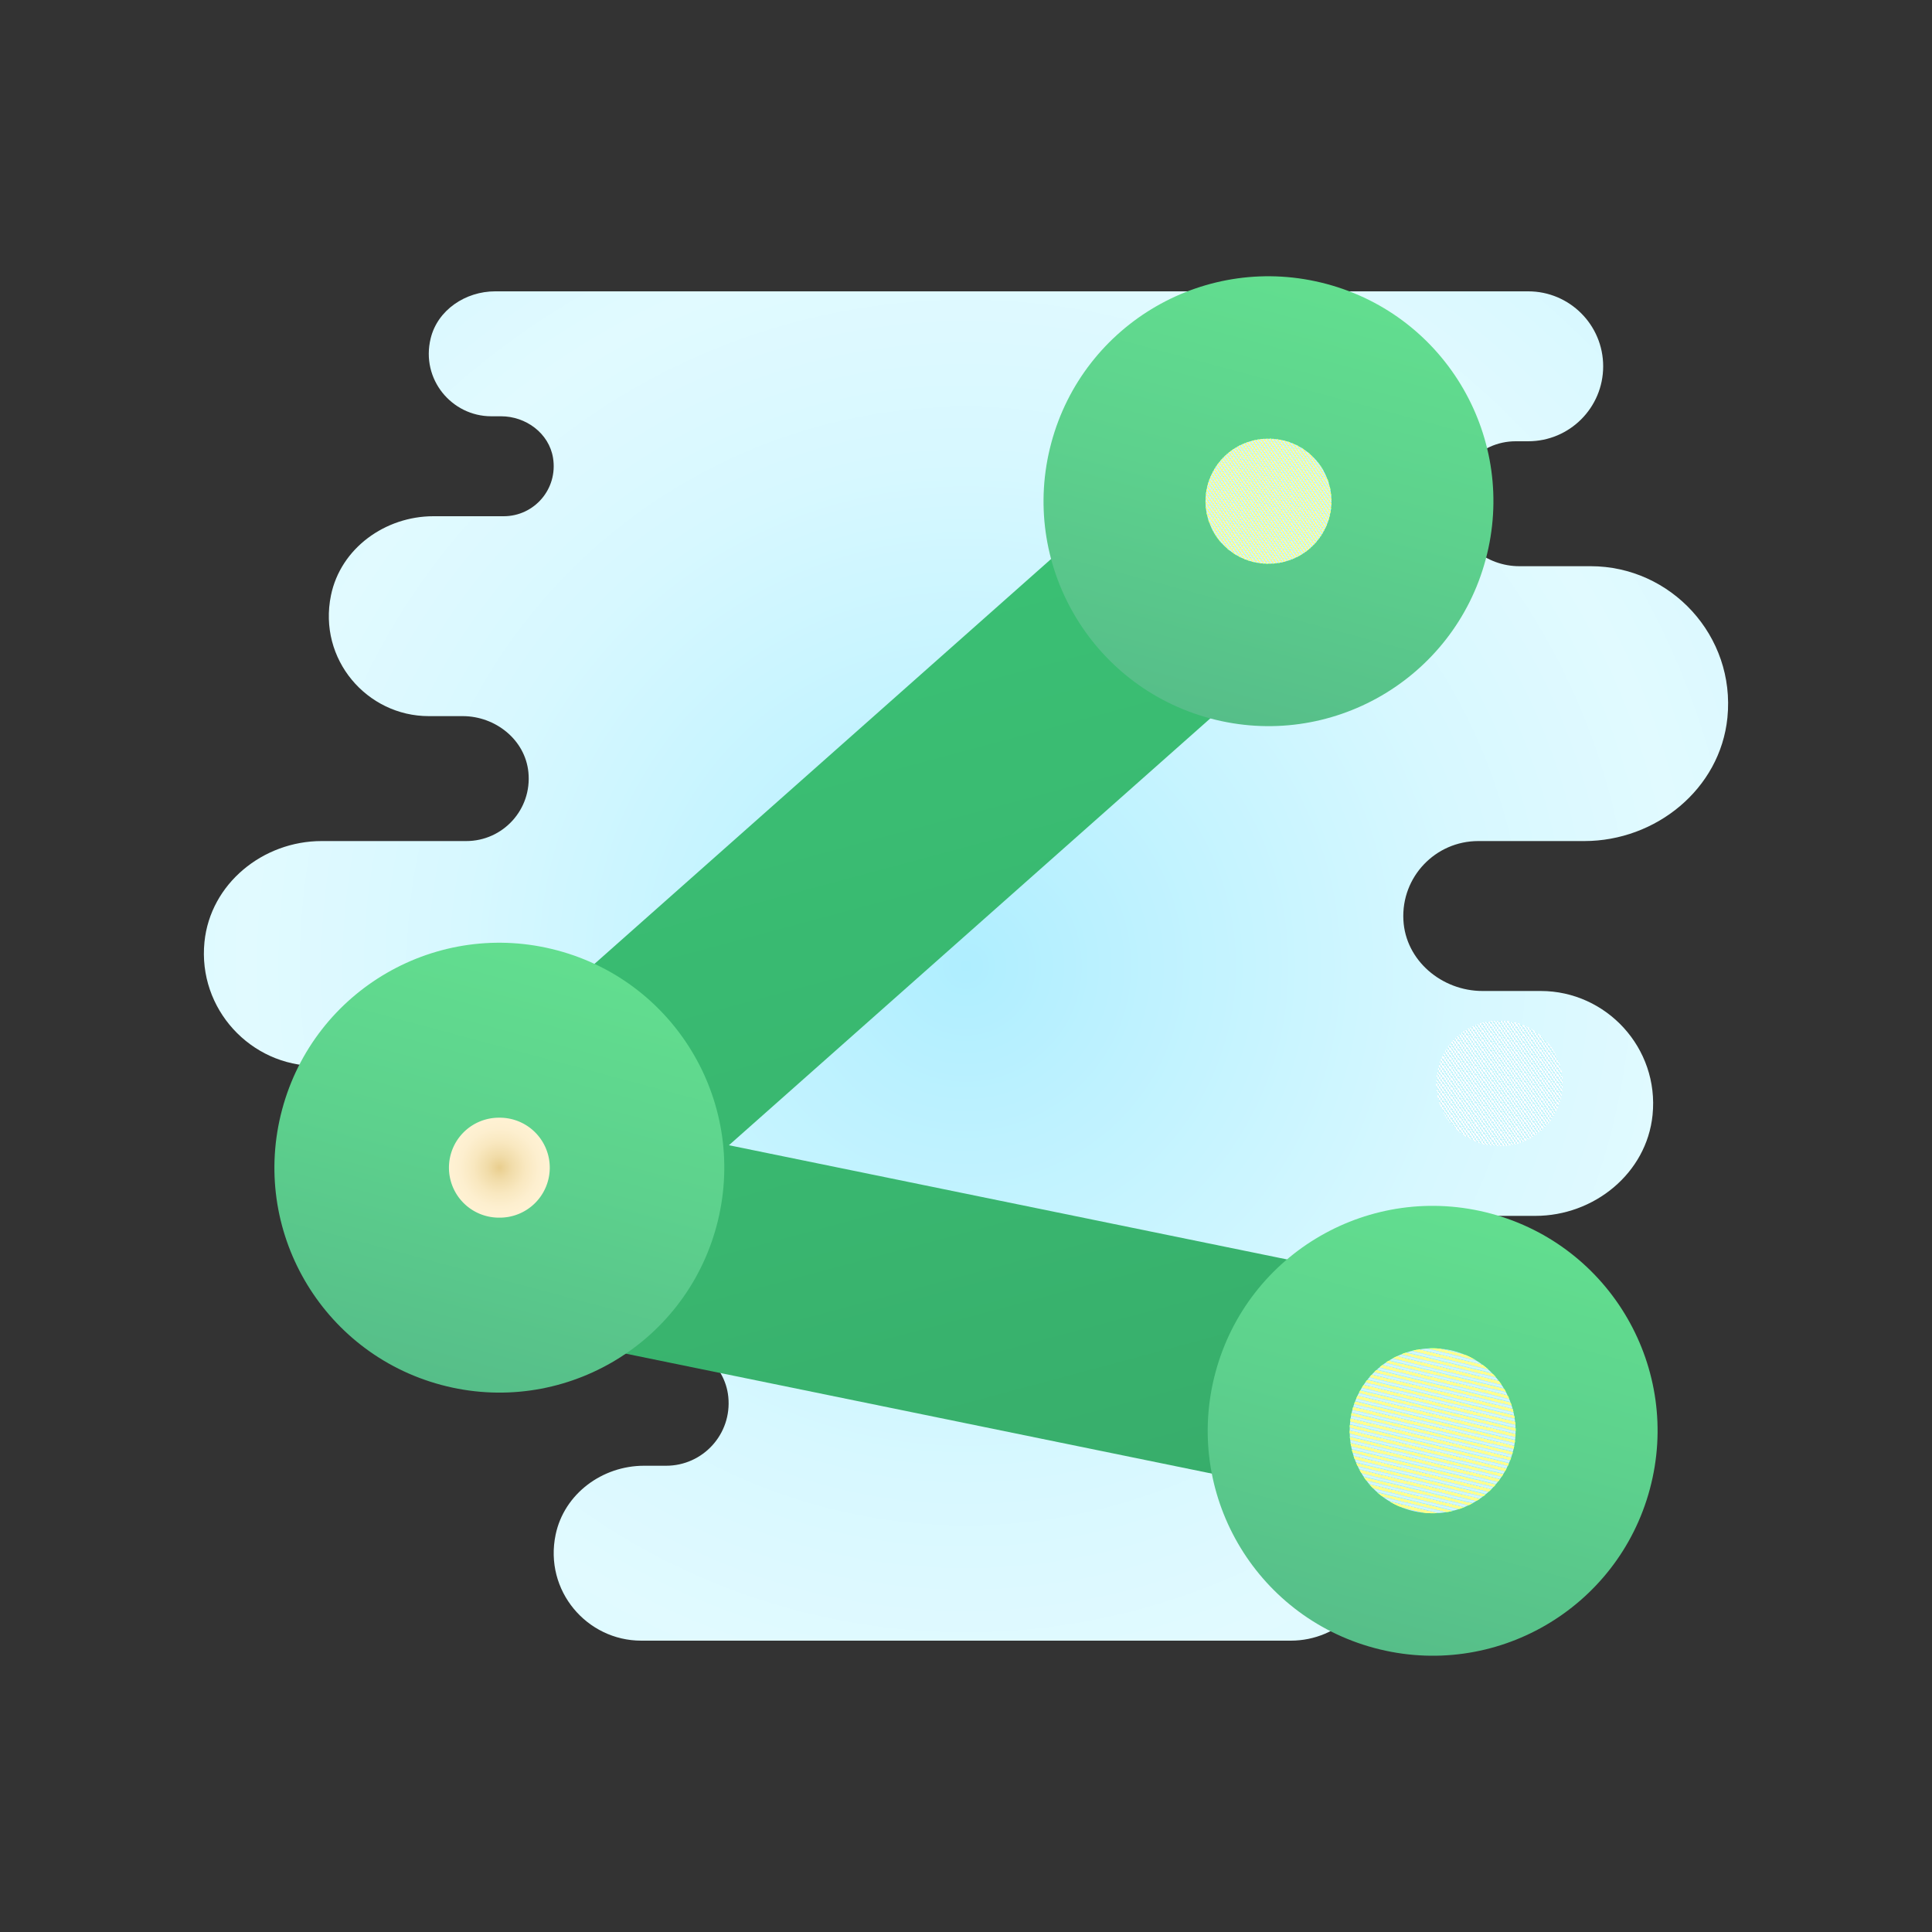 <?xml version="1.0" encoding="UTF-8" standalone="no"?>
<!-- Created with Inkscape (http://www.inkscape.org/) -->

<svg
   width="512"
   height="512"
   viewBox="0 0 512 512"
   version="1.1"
   id="svg1"
   inkscape:version="1.4.2 (ebf0e940d0, 2025-05-08)"
   sodipodi:docname="logo.svg"
   xmlns:inkscape="http://www.inkscape.org/namespaces/inkscape"
   xmlns:sodipodi="http://sodipodi.sourceforge.net/DTD/sodipodi-0.dtd"
   xmlns:xlink="http://www.w3.org/1999/xlink"
   xmlns="http://www.w3.org/2000/svg"
   xmlns:svg="http://www.w3.org/2000/svg">
  <rect x="0" y="0" width="512" height="512" fill="#333333" stroke="none"/>
  <sodipodi:namedview
     id="namedview1"
     pagecolor="#ffffff"
     bordercolor="#000000"
     borderopacity="0.25"
     inkscape:showpageshadow="2"
     inkscape:pageopacity="0.0"
     inkscape:pagecheckerboard="0"
     inkscape:deskcolor="#d1d1d1"
     inkscape:document-units="px"
     inkscape:zoom="1.6289062"
     inkscape:cx="255.69305"
     inkscape:cy="259.68345"
     inkscape:window-width="1920"
     inkscape:window-height="1050"
     inkscape:window-x="0"
     inkscape:window-y="0"
     inkscape:window-maximized="1"
     inkscape:current-layer="layer1" />
  <defs
     id="defs1">
    <inkscape:path-effect
       effect="spiro"
       id="path-effect14"
       is_visible="true"
       lpeversion="1" />
    <inkscape:path-effect
       effect="spiro"
       id="path-effect13"
       is_visible="true"
       lpeversion="1" />
    <radialGradient
       inkscape:collect="always"
       xlink:href="#qleorMOLqjiXYpxSjD5yKc_119008_gr3"
       id="radialGradient15"
       gradientUnits="userSpaceOnUse"
       gradientTransform="matrix(8.734,0,0,8.734,331.628,313.669)"
       cx="12.25"
       cy="31.125"
       fx="35.876"
       fy="31.032"
       r="23.626"
       spreadMethod="reflect" />
    <radialGradient
       inkscape:collect="always"
       xlink:href="#qleorMOLqjiXYpxSjD5yKc_119008_gr3"
       id="radialGradient16"
       gradientUnits="userSpaceOnUse"
       gradientTransform="matrix(6.622,0,0,6.622,299.74,83.16)"
       cx="12.25"
       cy="31.125"
       fx="35.876"
       fy="31.032"
       r="23.626"
       spreadMethod="reflect" />
  </defs>
  <g
     inkscape:label="Layer 1"
     inkscape:groupmode="layer"
     id="layer1">
    <radialGradient
       id="qleorMOLqjiXYpxSjD5yKa_119008_gr1"
       cx="31.5"
       cy="32"
       r="28.803"
       gradientUnits="userSpaceOnUse"
       spreadMethod="reflect"
       gradientTransform="matrix(6.622,0,0,6.622,47.411,44.1)">
      <stop
         offset="0"
         stop-color="#afeeff"
         id="stop1" />
      <stop
         offset=".193"
         stop-color="#bbf1ff"
         id="stop2" />
      <stop
         offset=".703"
         stop-color="#d7f8ff"
         id="stop3" />
      <stop
         offset="1"
         stop-color="#e1faff"
         id="stop4" />
    </radialGradient>
    <path
       fill="url(#qleorMOLqjiXYpxSjD5yKa_119008_gr1)"
       d="m 391.748,222.891 h 28.083 c 18.992,0 36.036,-13.787 37.95,-32.686 C 459.967,168.518 442.81,150.05 421.547,150.05 H 402.628 c -8.661,0 -16.548,-6.231 -17.416,-14.846 -0.993,-9.913 6.761,-18.263 16.469,-18.263 h 3.311 c 10.972,0 19.866,-8.893 19.866,-19.866 v 0 c 0,-10.972 -8.893,-19.866 -19.866,-19.866 h -215.211 -58.564 c -7.807,0 -15.257,4.9 -17.091,12.489 -2.636,10.84 5.629,20.62 16.058,20.62 h 2.602 c 6.595,0 12.714,4.51 13.773,11.019 1.344,8.297 -5.019,15.469 -13.065,15.469 h -18.621 c -12.767,0 -24.594,8.463 -27.163,20.971 -3.483,16.952 9.542,32.004 25.918,32.004 h 8.986 c 8.661,0 16.548,6.231 17.416,14.846 0.993,9.913 -6.761,18.263 -16.469,18.263 H 85.235 c -15.542,0 -29.487,11.284 -31.05,26.739 -1.795,17.747 12.25,32.858 29.646,32.858 h 68.821 c 6.595,0 12.714,4.51 13.773,11.019 1.344,8.297 -5.019,15.469 -13.065,15.469 h -2.556 c -11.059,0 -21.157,7.43 -23.422,18.256 -3.106,14.866 8.31,28.097 22.667,28.097 h 25.541 c 8.661,0 16.548,6.231 17.416,14.846 0.993,9.913 -6.761,18.263 -16.469,18.263 h -5.867 c -11.059,0 -21.157,7.43 -23.422,18.256 -3.106,14.866 8.31,28.097 22.667,28.097 h 172.169 c 12.8,0 23.177,-10.376 23.177,-23.177 v 0 c 0,-12.8 -10.376,-23.177 -23.177,-23.177 v 0 c -5.483,0 -9.933,-4.45 -9.933,-9.933 0,-5.483 4.45,-9.933 9.933,-9.933 h 28.732 c 6.761,0 13.164,-4.549 14.164,-11.237 1.212,-8.165 -5.152,-15.25 -13.098,-15.25 h -3.311 c -5.483,0 -9.933,-4.45 -9.933,-9.933 0,-5.483 4.45,-9.933 9.933,-9.933 h 38.327 c 15.542,0 29.487,-11.284 31.05,-26.739 1.788,-17.747 -12.25,-32.858 -29.646,-32.858 h -15.429 c -10.754,0 -20.402,-8.052 -20.958,-18.799 -0.603,-11.456 8.509,-20.932 19.832,-20.932 z"
       id="path4"
       style="fill:url(#qleorMOLqjiXYpxSjD5yKa_119008_gr1);stroke-width:1" />
    <radialGradient
       id="qleorMOLqjiXYpxSjD5yKb_119008_gr2"
       cx="55"
       cy="47"
       r="2"
       gradientUnits="userSpaceOnUse"
       spreadMethod="reflect"
       gradientTransform="matrix(6.622,0,0,6.622,-231.869,-1.782)">
      <stop
         offset="0"
         stop-color="#e9ce8e"
         id="stop5" />
      <stop
         offset="0"
         stop-color="#e9ce8e"
         id="stop6" />
      <stop
         offset=".241"
         stop-color="#f1dca9"
         id="stop7" />
      <stop
         offset=".521"
         stop-color="#f9e8c0"
         id="stop8" />
      <stop
         offset=".782"
         stop-color="#fdefcf"
         id="stop9" />
      <stop
         offset="1"
         stop-color="#fff2d4"
         id="stop10" />
    </radialGradient>
    <radialGradient
       id="qleorMOLqjiXYpxSjD5yKc_119008_gr3"
       cx="12.25"
       cy="31.125"
       r="23.626"
       fx="35.876"
       fy="31.032"
       gradientUnits="userSpaceOnUse"
       spreadMethod="reflect"
       gradientTransform="matrix(6.622,0,0,6.622,360.955,237.437)">
      <stop
         offset="0"
         stop-color="#afeeff"
         id="stop11" />
      <stop
         offset=".193"
         stop-color="#bbf1ff"
         id="stop12" />
      <stop
         offset=".703"
         stop-color="#d7f8ff"
         id="stop13" />
      <stop
         offset="1"
         stop-color="#e1faff"
         id="stop14" />
    </radialGradient>
    <path
       fill="url(#qleorMOLqjiXYpxSjD5yKc_119008_gr3)"
       d="m 397.375,270.546 a 16.555,16.555 0 1 0 0,33.109 16.555,16.555 0 1 0 0,-33.109 z"
       id="path14"
       style="fill:url(#qleorMOLqjiXYpxSjD5yKc_119008_gr3);stroke-width:1" />
    <linearGradient
       id="qleorMOLqjiXYpxSjD5yKd_119008_gr4"
       x1="32.001"
       x2="32.001"
       y1="53.501"
       y2="10.5"
       gradientUnits="userSpaceOnUse"
       spreadMethod="reflect"
       gradientTransform="matrix(6.396,-1.714,1.714,6.396,-21.971,141.771)">
      <stop
         offset="0"
         stop-color="#37ab6a"
         id="stop15" />
      <stop
         offset=".422"
         stop-color="#39b66f"
         id="stop16" />
      <stop
         offset="1"
         stop-color="#3ac074"
         id="stop17" />
    </linearGradient>
    <linearGradient
       id="qleorMOLqjiXYpxSjD5yKe_119008_gr5"
       x1="15"
       x2="15"
       y1="23"
       y2="41"
       gradientUnits="userSpaceOnUse"
       spreadMethod="reflect"
       gradientTransform="matrix(6.396,1.714,-1.714,6.396,91.234,79.058)">
      <stop
         offset="0"
         stop-color="#62de8f"
         id="stop18" />
      <stop
         offset=".478"
         stop-color="#5dd18d"
         id="stop19" />
      <stop
         offset="1"
         stop-color="#56be89"
         id="stop20" />
    </linearGradient>
    <linearGradient
       id="qleorMOLqjiXYpxSjD5yKf_119008_gr6"
       x1="49"
       x2="49"
       y1="6"
       y2="24"
       gradientUnits="userSpaceOnUse"
       spreadMethod="reflect"
       gradientTransform="matrix(6.396,1.714,-1.714,6.396,91.958,199.253)">
      <stop
         offset="0"
         stop-color="#62de8f"
         id="stop21" />
      <stop
         offset=".478"
         stop-color="#5dd18d"
         id="stop22" />
      <stop
         offset="1"
         stop-color="#56be89"
         id="stop23" />
    </linearGradient>
    <linearGradient
       id="qleorMOLqjiXYpxSjD5yKg_119008_gr7"
       x1="49"
       x2="49"
       y1="40"
       y2="58"
       gradientUnits="userSpaceOnUse"
       spreadMethod="reflect"
       gradientTransform="matrix(6.396,1.714,-1.714,6.396,106.724,-264.571)">
      <stop
         offset="0"
         stop-color="#62de8f"
         id="stop24" />
      <stop
         offset=".478"
         stop-color="#5dd18d"
         id="stop25" />
      <stop
         offset="1"
         stop-color="#56be89"
         id="stop26" />
    </linearGradient>
    <path
       fill="url(#qleorMOLqjiXYpxSjD5yKd_119008_gr4)"
       d="m 383.113,400.003 c -4.324,1.159 -8.974,1.356 -13.666,0.399 L 122.839,349.937 c -11.054,-2.262 -19.885,-10.583 -22.806,-21.482 -2.92,-10.899 0.567,-22.521 9.009,-30.007 l 188.336,-167.007 c 12.337,-10.908 31.148,-9.786 42.07,2.527 10.916,12.315 9.786,31.148 -2.527,42.07 L 193.176,303.497 381.395,342.013 c 16.125,3.303 26.52,19.048 23.224,35.17 -2.346,11.433 -10.946,19.989 -21.506,22.819 z"
       id="path17"
       style="fill:url(#qleorMOLqjiXYpxSjD5yKd_119008_gr4);stroke-width:1" />
    <path
       fill="url(#qleorMOLqjiXYpxSjD5yKe_119008_gr5)"
       d="m 189.9,324.87 c -8.521,31.802 -41.189,50.663 -72.991,42.141 -31.802,-8.521 -50.663,-41.189 -42.141,-72.991 8.521,-31.802 41.189,-50.663 72.991,-42.141 31.802,8.521 50.663,41.189 42.141,72.991 z"
       id="path20"
       style="fill:url(#qleorMOLqjiXYpxSjD5yKe_119008_gr5);stroke-width:1" />
    <path
       fill="url(#qleorMOLqjiXYpxSjD5yKf_119008_gr6)"
       d="m 437.232,394.601 c -8.521,31.802 -41.189,50.663 -72.991,42.141 -31.802,-8.521 -50.663,-41.189 -42.141,-72.991 8.521,-31.802 41.189,-50.663 72.991,-42.141 31.802,8.521 50.663,41.189 42.141,72.991 z"
       id="path23"
       style="fill:url(#qleorMOLqjiXYpxSjD5yKf_119008_gr6);stroke-width:1" />
    <path
       fill="url(#qleorMOLqjiXYpxSjD5yKg_119008_gr7)"
       d="m 393.726,148.249 c -8.521,31.802 -41.189,50.663 -72.991,42.141 -31.802,-8.521 -50.663,-41.189 -42.141,-72.991 8.521,-31.802 41.189,-50.663 72.991,-42.141 31.802,8.521 50.663,41.189 42.141,72.991 z"
       id="path26"
       style="fill:url(#qleorMOLqjiXYpxSjD5yKg_119008_gr7);stroke-width:1" />
    <path
       fill="url(#qleorMOLqjiXYpxSjD5yKb_119008_gr2)"
       d="m 132.334,296.202 a 13.244,13.244 0 1 0 0,26.487 13.244,13.244 0 1 0 0,-26.487 z"
       id="path10"
       style="fill:url(#qleorMOLqjiXYpxSjD5yKb_119008_gr2);stroke-width:1" />
    <path
       fill="url(#qleorMOLqjiXYpxSjD5yKc_119008_gr3)"
       d="m 379.666,357.34 a 21.836,21.836 0 1 0 0,43.671 21.836,21.836 0 1 0 0,-43.671 z"
       id="path15"
       style="fill:url(#radialGradient15);stroke-width:1" />
    <path
       fill="url(#qleorMOLqjiXYpxSjD5yKc_119008_gr3)"
       d="m 336.16,116.27 a 16.555,16.555 0 1 0 0,33.109 16.555,16.555 0 1 0 0,-33.109 z"
       id="path16"
       style="fill:url(#radialGradient16);stroke-width:1" />
  </g>
</svg>
